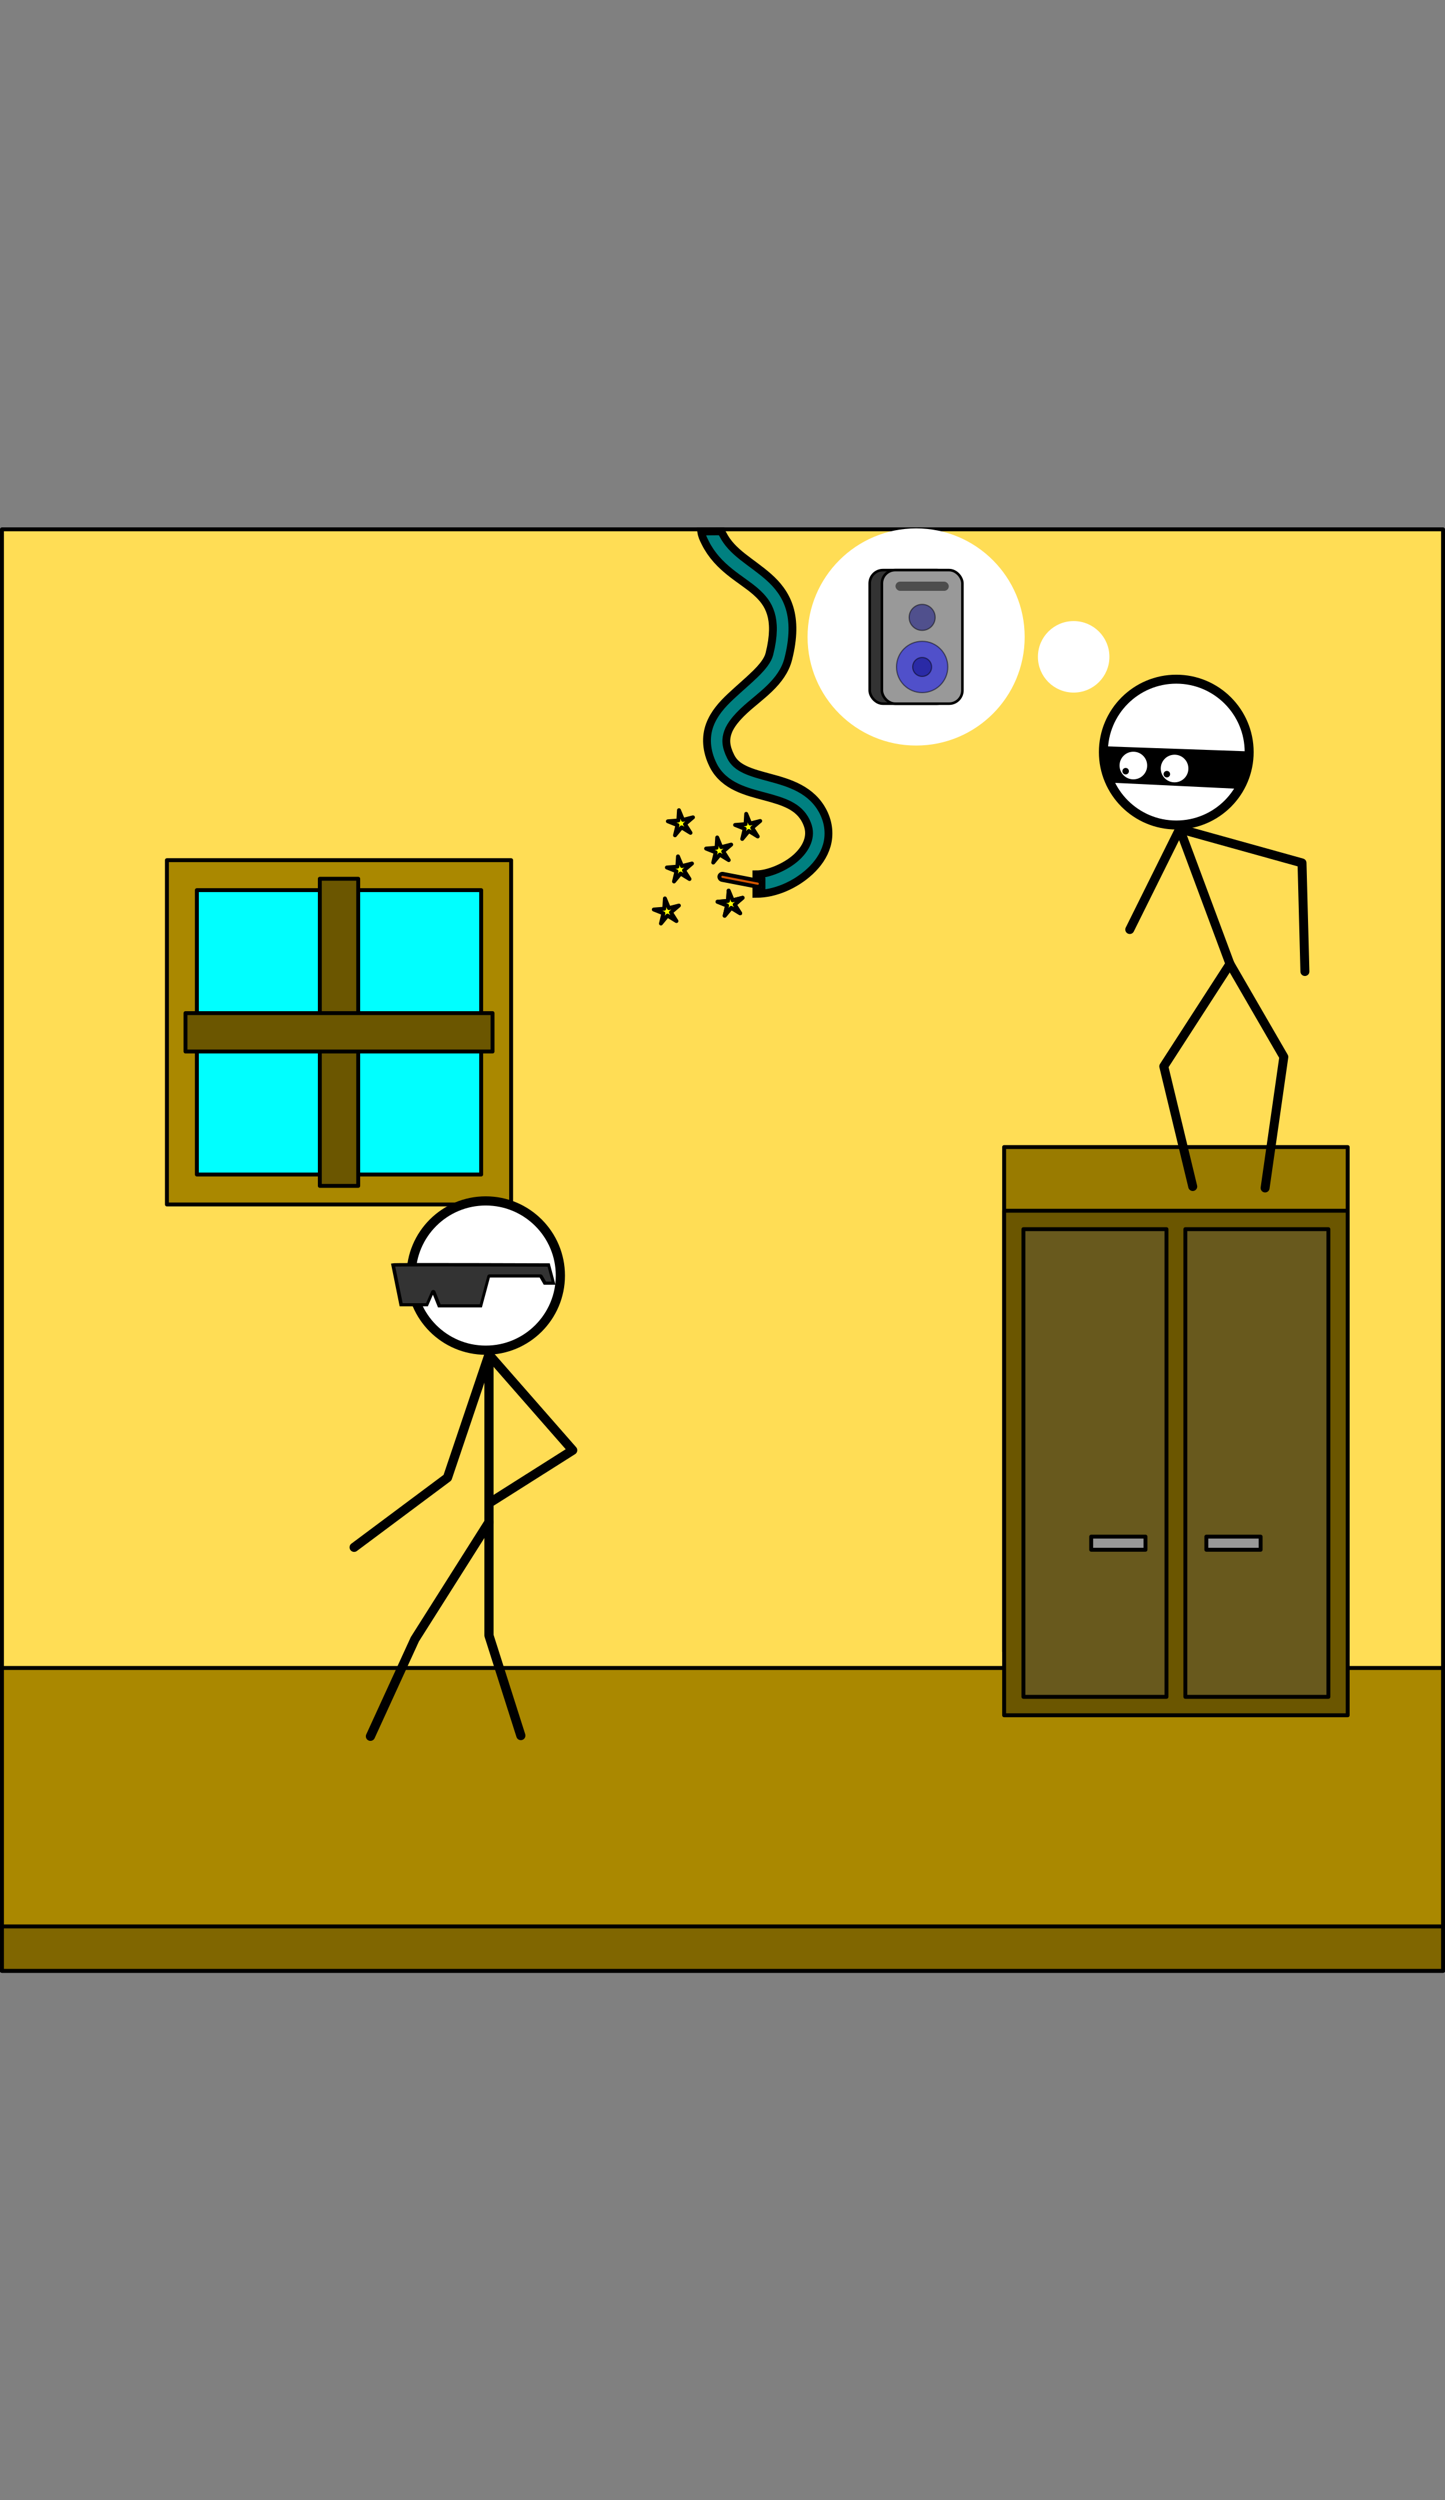 <?xml version="1.0" encoding="UTF-8" standalone="no"?>
<!-- Created with Inkscape (http://www.inkscape.org/) -->

<svg
   xmlns:dc="http://purl.org/dc/elements/1.1/"
   xmlns:cc="http://creativecommons.org/ns#"
   xmlns:rdf="http://www.w3.org/1999/02/22-rdf-syntax-ns#"
   xmlns:svg="http://www.w3.org/2000/svg"
   xmlns="http://www.w3.org/2000/svg"
   xmlns:sodipodi="http://sodipodi.sourceforge.net/DTD/sodipodi-0.dtd"
   xmlns:inkscape="http://www.inkscape.org/namespaces/inkscape"
   width="740"
   height="1280"
   version="1.1"
   viewBox="0 0 740 1280"
   xml:space="preserve"
   id="svg18"
   sodipodi:docname="level5.svg"
   inkscape:version="0.92.5 (2060ec1f9f, 2020-04-08)"><rect x="0" y="0" width="740" height="1280" fill="#808080" stroke="none"/><defs
     id="defs22" /><sodipodi:namedview
     pagecolor="#ffffff"
     bordercolor="#666666"
     borderopacity="1"
     objecttolerance="10"
     gridtolerance="10"
     guidetolerance="10"
     inkscape:pageopacity="0"
     inkscape:pageshadow="2"
     inkscape:window-width="1920"
     inkscape:window-height="986"
     id="namedview20"
     showgrid="false"
     inkscape:zoom="1.475"
     inkscape:cx="548.16074"
     inkscape:cy="899.55429"
     inkscape:window-x="1909"
     inkscape:window-y="49"
     inkscape:window-maximized="1"
     inkscape:current-layer="svg18"
     inkscape:snap-bbox="true"
     inkscape:bbox-paths="true"
     inkscape:snap-bbox-edge-midpoints="true"
     inkscape:bbox-nodes="true"
     inkscape:snap-bbox-midpoints="true"
     inkscape:object-paths="true"
     inkscape:snap-intersection-paths="true"
     inkscape:snap-smooth-nodes="true"
     inkscape:snap-midpoints="true"
     inkscape:snap-object-midpoints="true"
     inkscape:snap-center="true"
     inkscape:snap-text-baseline="true"
     inkscape:snap-page="true"
     inkscape:snap-global="false" /><rect
     style="opacity:1;vector-effect:none;fill:#4d4d4d;fill-opacity:1;stroke:none;stroke-width:2;stroke-linecap:round;stroke-linejoin:round;stroke-miterlimit:4;stroke-dasharray:none;stroke-dashoffset:0;stroke-opacity:1;paint-order:markers fill stroke"
     id="rect869"
     width="404.609"
     height="811.135"
     x="1140.959"
     y="152.464" /><rect
     style="opacity:1;vector-effect:none;fill:#4d4d4d;fill-opacity:1;stroke:#000000;stroke-width:2;stroke-linecap:round;stroke-linejoin:round;stroke-miterlimit:4;stroke-dasharray:none;stroke-dashoffset:0;stroke-opacity:1;paint-order:markers fill stroke"
     id="rect858"
     width="44.022"
     height="543.895"
     x="1316.125"
     y="187.119" /><rect
     style="opacity:1;vector-effect:none;fill:#ffdd55;fill-opacity:1;stroke:#000000;stroke-width:2;stroke-linecap:round;stroke-linejoin:round;stroke-miterlimit:4;stroke-dasharray:none;stroke-dashoffset:0;stroke-opacity:1;paint-order:markers fill stroke"
     id="rect830"
     width="738"
     height="738"
     x="1"
     y="271" /><ellipse
     cy="655.14"
     cx="1338.136"
     id="circle836"
     style="opacity:1;vector-effect:none;fill:#4d4d4d;fill-opacity:1;stroke:#000000;stroke-width:2;stroke-linecap:round;stroke-linejoin:round;stroke-miterlimit:4;stroke-dasharray:none;stroke-dashoffset:0;stroke-opacity:1;paint-order:markers fill stroke"
     r="52.367" /><path
     style="fill:#4d4d4d;stroke:#000000;stroke-width:2;stroke-linecap:round;stroke-linejoin:round;stroke-miterlimit:4;stroke-dasharray:none;paint-order:markers fill stroke"
     d="m 1311.993,873.095 c -26.914,-7.047 -46.568,-26.177 -44.773,-43.578 0.762,-7.382 3.535,-11.653 16.797,-25.868 13.188,-14.135 21.967,-25.592 26.243,-34.25 1.698,-3.438 3.463,-6.25 3.922,-6.25 0.459,0 2.194,0.703 3.854,1.561 4.585,2.371 17.538,4.539 23.29,3.898 7.277,-0.811 13.373,-2.443 18.895,-5.056 l 4.803,-2.273 4.951,6.685 c 5.95,8.035 12.038,20.303 14.483,29.185 2.826,10.269 2.389,27.216 -0.973,37.715 -6.04,18.862 -20.524,33.045 -39.497,38.674 -7.563,2.244 -22.524,2.037 -31.994,-0.443 z m 133.847,-87.251 c -4.898,-1.835 -6.256,-2.875 -18.089,-13.853 -17.681,-16.404 -26.373,-23.088 -36.833,-28.327 -3.025,-1.515 -5.598,-2.837 -5.719,-2.937 -0.12,-0.1 0.868,-3.308 2.197,-7.13 4.686,-13.478 4.06,-27.217 -1.799,-39.458 l -2.451,-5.121 6.636,-4.905 c 8.227,-6.081 20.563,-12.239 29.136,-14.544 8.766,-2.357 26.223,-2.363 34.92,-0.013 28.335,7.658 46.635,34.038 43.073,62.092 -2.799,22.044 -16.395,45.095 -30.963,52.495 -5.471,2.779 -15.063,3.589 -20.108,1.699 z m -118.813,-20.776 c -16.903,-3.32 -33.042,-19.042 -37.533,-36.563 -10.597,-41.344 32.447,-75.955 71.065,-57.141 16.655,8.114 27.336,25.613 27.336,44.786 0,13.596 -4.951,25.593 -14.558,35.277 -11.852,11.947 -29.087,17.024 -46.31,13.642 z m 21.936,-19.843 c 6.935,-2.635 12.94,-7.812 16.484,-14.211 2.711,-4.894 2.971,-6.197 2.968,-14.864 0,-7.937 -0.373,-10.195 -2.256,-13.722 -10.173,-19.061 -34.703,-23.341 -49.782,-8.686 -13.812,13.424 -12.177,36.081 3.432,47.56 8.057,5.925 19.745,7.498 29.154,3.924 z m -118.12,18.932 c -19.087,-2.417 -34.817,-12.515 -44.401,-28.507 -5.338,-8.907 -7.523,-17.023 -7.523,-27.945 0,-31.088 21.624,-62.535 43,-62.535 8.425,0 13.799,3.15 28,16.414 15.561,14.534 24.441,21.383 33.75,26.029 3.987,1.99 7.25,3.728 7.25,3.863 0,0.134 -0.881,2.75 -1.958,5.813 -2.584,7.353 -4.25,18.109 -3.514,22.686 1.364,8.476 2.882,13.948 5.091,18.358 l 2.346,4.683 -6.68,5.003 c -16.547,12.392 -37.259,18.43 -55.361,16.138 z m 74.377,-101.186 c -6.798,-9.863 -10.857,-18.178 -13.402,-27.454 -2.869,-10.456 -2.341,-30.542 1.053,-40.09 7.225,-20.325 26.039,-35.831 46.216,-38.089 21.355,-2.39 45.882,6.461 60.133,21.702 9.604,10.271 12.172,21.449 7.263,31.61 -1.425,2.949 -7.22,10.128 -14.126,17.5 -14.154,15.108 -21.07,24.106 -25.987,33.809 -2.889,5.7 -4.062,7.158 -5.328,6.625 -13.492,-5.679 -27.948,-6.419 -40.124,-2.052 -4.125,1.479 -8.209,2.931 -9.076,3.225 -1.112,0.378 -3.062,-1.62 -6.622,-6.786 z"
     id="path832"
     inkscape:connector-curvature="0" /><path
     style="opacity:1;vector-effect:none;fill:#4d4d4d;fill-opacity:1;stroke:#000000;stroke-width:2;stroke-linecap:round;stroke-linejoin:round;stroke-miterlimit:4;stroke-dasharray:none;stroke-dashoffset:0;stroke-opacity:1;paint-order:markers fill stroke"
     d="M 1338.135 663.656 A 52.367 52.367 0 0 0 1285.768 716.023 L 1285.768 769.391 L 1390.502 769.391 L 1390.502 716.023 A 52.367 52.367 0 0 0 1338.135 663.656 z "
     id="path834" /><ellipse
     r="52.367"
     cy="716.023"
     cx="1338.136"
     id="ellipse860"
     style="opacity:1;vector-effect:none;fill:#4d4d4d;fill-opacity:1;stroke:#000000;stroke-width:2;stroke-linecap:round;stroke-linejoin:round;stroke-miterlimit:4;stroke-dasharray:none;stroke-dashoffset:0;stroke-opacity:1;paint-order:markers fill stroke" /><ellipse
     cy="769.391"
     cx="1338.136"
     id="circle862"
     style="opacity:1;vector-effect:none;fill:#4d4d4d;fill-opacity:1;stroke:#000000;stroke-width:2;stroke-linecap:round;stroke-linejoin:round;stroke-miterlimit:4;stroke-dasharray:none;stroke-dashoffset:0;stroke-opacity:1;paint-order:markers fill stroke"
     r="52.367" /><ellipse
     style="opacity:1;vector-effect:none;fill:#4d4d4d;fill-opacity:1;stroke:#000000;stroke-width:2;stroke-linecap:round;stroke-linejoin:round;stroke-miterlimit:4;stroke-dasharray:none;stroke-dashoffset:0;stroke-opacity:1;paint-order:markers fill stroke"
     id="circle866"
     cx="1338.136"
     cy="769.391"
     r="52.367" /><rect
     y="152.464"
     x="1725.82"
     height="811.135"
     width="404.609"
     id="rect871"
     style="opacity:1;vector-effect:none;fill:#4d4d4d;fill-opacity:1;stroke:none;stroke-width:2;stroke-linecap:round;stroke-linejoin:round;stroke-miterlimit:4;stroke-dasharray:none;stroke-dashoffset:0;stroke-opacity:1;paint-order:markers fill stroke" /><rect
     y="187.119"
     x="1900.986"
     height="543.895"
     width="44.022"
     id="rect873"
     style="opacity:1;vector-effect:none;fill:#4d4d4d;fill-opacity:1;stroke:#000000;stroke-width:2;stroke-linecap:round;stroke-linejoin:round;stroke-miterlimit:4;stroke-dasharray:none;stroke-dashoffset:0;stroke-opacity:1;paint-order:markers fill stroke" /><circle
     r="0"
     style="opacity:1;vector-effect:none;fill:#4d4d4d;fill-opacity:1;stroke:#000000;stroke-width:2;stroke-linecap:round;stroke-linejoin:round;stroke-miterlimit:4;stroke-dasharray:none;stroke-dashoffset:0;stroke-opacity:1;paint-order:markers fill stroke"
     id="ellipse875"
     cx="1922.997"
     cy="655.14" /><path
     inkscape:connector-curvature="0"
     id="path877"
     d="m 2018.776,843.227 c -23.656,14.643 -51.063,15.699 -62.432,2.405 -4.824,-5.64 -6.007,-10.593 -7.165,-29.999 -1.152,-19.298 -3.403,-33.555 -6.728,-42.62 -1.32,-3.599 -2.142,-6.817 -1.825,-7.149 0.317,-0.333 2.021,-1.105 3.788,-1.717 4.878,-1.688 15.376,-9.579 18.876,-14.188 4.428,-5.832 7.447,-11.373 9.359,-17.175 l 1.663,-5.047 8.256,1.021 c 9.923,1.227 23.008,5.271 31.128,9.622 9.388,5.03 21.366,17.027 26.655,26.699 9.504,17.376 9.797,37.646 0.799,55.273 -3.587,7.026 -14.048,17.723 -22.372,22.876 z m 29.033,-157.114 c -4.705,2.284 -6.395,2.551 -22.504,3.558 -24.072,1.505 -34.905,3.195 -45.91,7.163 -3.183,1.147 -5.914,2.101 -6.069,2.12 -0.155,0.018 -1.798,-2.909 -3.652,-6.506 -6.536,-12.685 -16.922,-21.7 -29.829,-25.892 l -5.399,-1.754 1.02,-8.188 c 1.264,-10.153 5.305,-23.334 9.543,-31.134 4.334,-7.976 16.361,-20.628 24.058,-25.31 25.078,-15.252 56.804,-10.33 74.676,11.587 14.043,17.221 21.374,42.96 16.695,58.615 -1.757,5.879 -7.781,13.388 -12.628,15.74 z m -96.942,71.767 c -14.055,9.959 -36.57,10.817 -52.36,1.995 -37.26,-20.817 -32.67,-75.859 7.578,-90.873 17.358,-6.475 37.399,-2.153 51.29,11.061 9.851,9.371 15.131,21.226 15.526,34.862 0.487,16.822 -7.712,32.808 -22.034,42.956 z m 0.742,-29.571 c 2.871,-6.841 3.259,-14.759 1.065,-21.738 -1.678,-5.337 -2.442,-6.423 -8.724,-12.395 -5.751,-5.47 -7.644,-6.756 -11.497,-7.823 -20.822,-5.767 -40.83,9.057 -40.605,30.082 0.207,19.259 17.75,33.691 36.825,30.293 9.847,-1.754 19.042,-9.138 22.936,-18.419 z m -67.694,98.632 c -14.906,12.164 -33.065,16.601 -51.257,12.523 -10.133,-2.271 -17.52,-6.282 -25.433,-13.81 -22.525,-21.426 -30.406,-58.768 -15.673,-74.256 5.807,-6.104 11.793,-7.827 31.191,-8.974 21.256,-1.257 32.338,-2.971 42.121,-6.514 4.19,-1.517 7.698,-2.683 7.795,-2.591 0.097,0.092 1.386,2.534 2.863,5.425 3.546,6.94 10.192,15.561 14.016,18.182 7.082,4.854 12.092,7.525 16.81,8.964 l 5.01,1.528 -0.979,8.288 c -2.426,20.531 -12.326,39.698 -26.464,51.234 z M 1861.863,703.311 c -11.832,-1.872 -20.654,-4.662 -29.128,-9.211 -9.553,-5.128 -23.742,-19.354 -28.321,-28.394 -9.747,-19.243 -8.015,-43.562 4.255,-59.738 12.986,-17.12 36.305,-28.791 57.169,-28.612 14.061,0.12 23.93,5.964 27.909,16.524 1.155,3.065 2.362,12.211 2.944,22.296 1.192,20.668 2.944,31.88 6.585,42.131 2.139,6.022 2.387,7.876 1.128,8.426 -13.414,5.862 -23.913,15.826 -29.141,27.657 -1.771,4.008 -3.534,7.968 -3.919,8.799 -0.493,1.066 -3.284,1.102 -9.481,0.121 z"
     style="fill:#4d4d4d;stroke:#000000;stroke-width:2;stroke-linecap:round;stroke-linejoin:round;stroke-miterlimit:4;stroke-dasharray:none;paint-order:markers fill stroke" /><path
     id="path879"
     d="m 1922.996,663.656 a 52.367,52.367 0 0 0 -52.367,52.367 v 53.367 h 104.734 v -53.367 a 52.367,52.367 0 0 0 -52.367,-52.367 z"
     style="opacity:1;vector-effect:none;fill:#4d4d4d;fill-opacity:1;stroke:#000000;stroke-width:2;stroke-linecap:round;stroke-linejoin:round;stroke-miterlimit:4;stroke-dasharray:none;stroke-dashoffset:0;stroke-opacity:1;paint-order:markers fill stroke"
     inkscape:connector-curvature="0" /><ellipse
     style="opacity:1;vector-effect:none;fill:#4d4d4d;fill-opacity:1;stroke:#000000;stroke-width:2;stroke-linecap:round;stroke-linejoin:round;stroke-miterlimit:4;stroke-dasharray:none;stroke-dashoffset:0;stroke-opacity:1;paint-order:markers fill stroke"
     id="circle881"
     cx="1922.997"
     cy="769.391"
     r="52.367" /><ellipse
     cy="769.391"
     cx="1922.997"
     id="circle883"
     style="opacity:1;vector-effect:none;fill:#4d4d4d;fill-opacity:1;stroke:#000000;stroke-width:2;stroke-linecap:round;stroke-linejoin:round;stroke-miterlimit:4;stroke-dasharray:none;stroke-dashoffset:0;stroke-opacity:1;paint-order:markers fill stroke"
     r="52.367" /><rect
     y="853.944"
     x="1"
     height="155.056"
     width="738"
     id="rect885"
     style="opacity:1;vector-effect:none;fill:#aa8800;fill-opacity:1;stroke:#000000;stroke-width:2;stroke-linecap:round;stroke-linejoin:round;stroke-miterlimit:4;stroke-dasharray:none;stroke-dashoffset:0;stroke-opacity:1;paint-order:markers fill stroke" /><rect
     style="opacity:1;vector-effect:none;fill:#aa8800;fill-opacity:1;stroke:#000000;stroke-width:2;stroke-linecap:round;stroke-linejoin:round;stroke-miterlimit:4;stroke-dasharray:none;stroke-dashoffset:0;stroke-opacity:1;paint-order:markers fill stroke"
     id="rect891"
     width="176.271"
     height="176.271"
     x="85.479"
     y="440.372" /><rect
     y="455.713"
     x="100.819"
     height="145.59"
     width="145.59"
     id="rect893"
     style="opacity:1;vector-effect:none;fill:#00ffff;fill-opacity:1;stroke:#000000;stroke-width:2;stroke-linecap:round;stroke-linejoin:round;stroke-miterlimit:4;stroke-dasharray:none;stroke-dashoffset:0;stroke-opacity:1;paint-order:markers fill stroke" /><rect
     style="opacity:1;vector-effect:none;fill:#6b5600;fill-opacity:1;stroke:#000000;stroke-width:2;stroke-linecap:round;stroke-linejoin:round;stroke-miterlimit:4;stroke-dasharray:none;stroke-dashoffset:0;stroke-opacity:1;paint-order:markers fill stroke"
     id="rect895"
     width="19.655"
     height="157.241"
     x="163.787"
     y="449.887" /><rect
     y="-252.235"
     x="518.68"
     height="157.241"
     width="19.655"
     id="rect911"
     style="opacity:1;vector-effect:none;fill:#6b5600;fill-opacity:1;stroke:#000000;stroke-width:2;stroke-linecap:round;stroke-linejoin:round;stroke-miterlimit:4;stroke-dasharray:none;stroke-dashoffset:0;stroke-opacity:1;paint-order:markers fill stroke"
     transform="rotate(90)" /><rect
     y="-690.166"
     x="587.255"
     height="175.938"
     width="258.299"
     id="rect923"
     style="opacity:1;vector-effect:none;fill:#997b00;fill-opacity:1;stroke:#000000;stroke-width:2;stroke-linecap:round;stroke-linejoin:round;stroke-miterlimit:4;stroke-dasharray:none;stroke-dashoffset:0;stroke-opacity:1;paint-order:markers fill stroke"
     transform="rotate(90)" /><rect
     transform="rotate(90)"
     style="opacity:1;vector-effect:none;fill:#6b5600;fill-opacity:1;stroke:#000000;stroke-width:2;stroke-linecap:round;stroke-linejoin:round;stroke-miterlimit:4;stroke-dasharray:none;stroke-dashoffset:0;stroke-opacity:1;paint-order:markers fill stroke"
     id="rect913"
     width="258.299"
     height="175.938"
     x="619.853"
     y="-690.166" /><g
     id="g921"
     transform="translate(-79.381,14.382)"
     style="fill:#68591d;fill-opacity:1"><rect
       transform="rotate(90)"
       style="opacity:1;vector-effect:none;fill:#68591d;fill-opacity:1;stroke:#000000;stroke-width:2;stroke-linecap:round;stroke-linejoin:round;stroke-miterlimit:4;stroke-dasharray:none;stroke-dashoffset:0;stroke-opacity:1;paint-order:markers fill stroke"
       id="rect915"
       width="239.435"
       height="73.245"
       x="614.904"
       y="-676.743" /><rect
       y="-759.659"
       x="614.904"
       height="73.245"
       width="239.435"
       id="rect917"
       style="opacity:1;vector-effect:none;fill:#68591d;fill-opacity:1;stroke:#000000;stroke-width:2;stroke-linecap:round;stroke-linejoin:round;stroke-miterlimit:4;stroke-dasharray:none;stroke-dashoffset:0;stroke-opacity:1;paint-order:markers fill stroke"
       transform="rotate(90)" /></g><g
     id="g937"
     transform="translate(-38.992,25.887)"><rect
       y="760.816"
       x="597.805"
       height="6.712"
       width="27.805"
       id="rect931"
       style="opacity:1;vector-effect:none;fill:#999999;fill-opacity:1;stroke:#000000;stroke-width:2;stroke-linecap:round;stroke-linejoin:round;stroke-miterlimit:4;stroke-dasharray:none;stroke-dashoffset:0;stroke-opacity:1;paint-order:markers fill stroke" /><rect
       style="opacity:1;vector-effect:none;fill:#999999;fill-opacity:1;stroke:#000000;stroke-width:2;stroke-linecap:round;stroke-linejoin:round;stroke-miterlimit:4;stroke-dasharray:none;stroke-dashoffset:0;stroke-opacity:1;paint-order:markers fill stroke"
       id="rect933"
       width="27.805"
       height="6.712"
       x="656.77"
       y="760.816" /></g><path
     style="color:#000000;font-style:normal;font-variant:normal;font-weight:normal;font-stretch:normal;font-size:medium;line-height:normal;font-family:sans-serif;font-variant-ligatures:normal;font-variant-position:normal;font-variant-caps:normal;font-variant-numeric:normal;font-variant-alternates:normal;font-feature-settings:normal;text-indent:0;text-align:start;text-decoration:none;text-decoration-line:none;text-decoration-style:solid;text-decoration-color:#000000;letter-spacing:normal;word-spacing:normal;text-transform:none;writing-mode:lr-tb;direction:ltr;text-orientation:mixed;dominant-baseline:auto;baseline-shift:baseline;text-anchor:start;white-space:normal;shape-padding:0;clip-rule:nonzero;display:inline;overflow:visible;visibility:visible;opacity:1;isolation:auto;mix-blend-mode:normal;color-interpolation:sRGB;color-interpolation-filters:linearRGB;solid-color:#000000;solid-opacity:1;vector-effect:none;fill:#008080;fill-opacity:1;fill-rule:nonzero;stroke:#000000;stroke-width:4;stroke-linecap:butt;stroke-linejoin:miter;stroke-miterlimit:4;stroke-dasharray:none;stroke-dashoffset:0;stroke-opacity:1;paint-order:markers stroke fill;color-rendering:auto;image-rendering:auto;shape-rendering:auto;text-rendering:auto;enable-background:accumulate"
     d="m 359.088,272.118 c 0.328,2.238 0.983,3.586 2.088,5.796 6.526,13.053 18.439,18.451 25.807,24.947 3.684,3.248 6.343,6.544 7.771,11.254 1.429,4.71 1.65,11.145 -0.736,20.689 -1.647,6.587 -10.992,13.48 -19.768,21.707 -4.388,4.114 -8.59,8.728 -10.793,14.695 -2.203,5.967 -1.93,13.171 1.787,20.605 2.709,5.418 7.233,8.927 11.961,11.191 4.728,2.264 9.756,3.51 14.516,4.791 9.519,2.561 17.188,4.908 20.98,12.492 1.854,3.707 1.962,6.742 1.1,9.758 -0.862,3.015 -2.894,6.04 -5.77,8.713 -5.751,5.346 -14.914,8.869 -20.689,8.869 v 10 c 9.256,0 19.731,-4.324 27.498,-11.545 3.884,-3.611 7.079,-8.049 8.576,-13.287 1.497,-5.238 1.095,-11.247 -1.771,-16.98 -5.847,-11.694 -17.654,-15.075 -27.326,-17.678 -4.836,-1.301 -9.333,-2.495 -12.795,-4.152 -3.462,-1.658 -5.791,-3.555 -7.336,-6.645 -2.755,-5.509 -2.663,-9.114 -1.35,-12.67 1.313,-3.556 4.323,-7.18 8.252,-10.863 7.858,-7.367 19.562,-14.31 22.629,-26.576 2.681,-10.723 2.692,-19.142 0.605,-26.02 -2.086,-6.877 -6.249,-11.901 -10.727,-15.85 -8.955,-7.897 -18.72,-12.4 -23.479,-21.918 -0.362,-0.725 -0.634,-0.608 -0.827,-1.427 z"
     id="path1009"
     inkscape:connector-curvature="0"
     sodipodi:nodetypes="csssssscsscccccssccsscsccsccc" /><rect
     style="opacity:1;vector-effect:none;fill:#004e4e;fill-opacity:1;stroke:#000000;stroke-width:2;stroke-linecap:round;stroke-linejoin:round;stroke-miterlimit:4;stroke-dasharray:none;stroke-dashoffset:0;stroke-opacity:1;paint-order:markers stroke fill"
     id="rect1013"
     width="2.712"
     height="5.593"
     x="388.274"
     y="449.661" /><rect
     style="opacity:1;vector-effect:none;fill:#d45500;fill-opacity:1;stroke:#000000;stroke-width:2;stroke-linecap:round;stroke-linejoin:round;stroke-miterlimit:4;stroke-dasharray:none;stroke-dashoffset:0;stroke-opacity:1;paint-order:markers stroke fill"
     id="rect1015"
     width="21.566"
     height="3.116"
     x="446.88"
     y="368.986"
     ry="1.558"
     rx="1.558"
     inkscape:transform-center-x="9.2556422"
     inkscape:transform-center-y="-1.7891328"
     transform="rotate(10.941)" /><path
     sodipodi:type="star"
     style="opacity:1;vector-effect:none;fill:#ffff00;fill-opacity:1;stroke:#000000;stroke-width:2;stroke-linecap:round;stroke-linejoin:round;stroke-miterlimit:4;stroke-dasharray:none;stroke-dashoffset:0;stroke-opacity:1;paint-order:markers stroke fill"
     id="path1017"
     sodipodi:sides="5"
     sodipodi:cx="368.35913"
     sodipodi:cy="435.50874"
     sodipodi:r1="6.840826"
     sodipodi:r2="2.0475967"
     sodipodi:arg1="0.78539816"
     sodipodi:arg2="1.4429209"
     inkscape:flatsided="false"
     inkscape:rounded="0"
     inkscape:randomized="0"
     d="m 373.196,440.346 -4.576,-2.806 -3.367,4.064 1.255,-5.219 -4.906,-1.946 5.352,-0.419 0.335,-5.267 2.053,4.96 5.113,-1.309 -4.083,3.485 z"
     inkscape:transform-center-x="-0.037423402"
     inkscape:transform-center-y="0.037423402" /><path
     inkscape:transform-center-y="0.037423402"
     inkscape:transform-center-x="-0.037423402"
     d="m 379.044,467.57 -4.576,-2.806 -3.367,4.064 1.255,-5.219 -4.906,-1.946 5.352,-0.419 0.335,-5.267 2.053,4.96 5.113,-1.309 -4.083,3.485 z"
     inkscape:randomized="0"
     inkscape:rounded="0"
     inkscape:flatsided="false"
     sodipodi:arg2="1.4429209"
     sodipodi:arg1="0.78539816"
     sodipodi:r2="2.0475967"
     sodipodi:r1="6.840826"
     sodipodi:cy="462.73316"
     sodipodi:cx="374.2066"
     sodipodi:sides="5"
     id="path1019"
     style="opacity:1;vector-effect:none;fill:#ffff00;fill-opacity:1;stroke:#000000;stroke-width:2;stroke-linecap:round;stroke-linejoin:round;stroke-miterlimit:4;stroke-dasharray:none;stroke-dashoffset:0;stroke-opacity:1;paint-order:markers stroke fill"
     sodipodi:type="star" /><path
     sodipodi:type="star"
     style="opacity:1;vector-effect:none;fill:#ffff00;fill-opacity:1;stroke:#000000;stroke-width:2;stroke-linecap:round;stroke-linejoin:round;stroke-miterlimit:4;stroke-dasharray:none;stroke-dashoffset:0;stroke-opacity:1;paint-order:markers stroke fill"
     id="path1021"
     sodipodi:sides="5"
     sodipodi:cx="348.27441"
     sodipodi:cy="445.1908"
     sodipodi:r1="6.840826"
     sodipodi:r2="2.0475967"
     sodipodi:arg1="0.78539816"
     sodipodi:arg2="1.4429209"
     inkscape:flatsided="false"
     inkscape:rounded="0"
     inkscape:randomized="0"
     d="m 353.112,450.028 -4.576,-2.806 -3.367,4.064 1.255,-5.219 -4.906,-1.946 5.352,-0.419 0.335,-5.267 2.053,4.96 5.113,-1.309 -4.083,3.485 z"
     inkscape:transform-center-x="-0.037423402"
     inkscape:transform-center-y="0.037423402" /><path
     inkscape:transform-center-y="0.037423402"
     inkscape:transform-center-x="-0.037423402"
     d="m 346.417,471.553 -4.576,-2.806 -3.367,4.064 1.255,-5.219 -4.906,-1.946 5.352,-0.419 0.335,-5.267 2.053,4.96 5.113,-1.309 -4.083,3.485 z"
     inkscape:randomized="0"
     inkscape:rounded="0"
     inkscape:flatsided="false"
     sodipodi:arg2="1.4429209"
     sodipodi:arg1="0.78539816"
     sodipodi:r2="2.0475967"
     sodipodi:r1="6.840826"
     sodipodi:cy="466.71623"
     sodipodi:cx="341.57947"
     sodipodi:sides="5"
     id="path1023"
     style="opacity:1;vector-effect:none;fill:#ffff00;fill-opacity:1;stroke:#000000;stroke-width:2;stroke-linecap:round;stroke-linejoin:round;stroke-miterlimit:4;stroke-dasharray:none;stroke-dashoffset:0;stroke-opacity:1;paint-order:markers stroke fill"
     sodipodi:type="star" /><path
     sodipodi:type="star"
     style="opacity:1;vector-effect:none;fill:#ffff00;fill-opacity:1;stroke:#000000;stroke-width:2;stroke-linecap:round;stroke-linejoin:round;stroke-miterlimit:4;stroke-dasharray:none;stroke-dashoffset:0;stroke-opacity:1;paint-order:markers stroke fill"
     id="path1025"
     sodipodi:sides="5"
     sodipodi:cx="348.78287"
     sodipodi:cy="421.5467"
     sodipodi:r1="6.840826"
     sodipodi:r2="2.0475967"
     sodipodi:arg1="0.78539816"
     sodipodi:arg2="1.4429209"
     inkscape:flatsided="false"
     inkscape:rounded="0"
     inkscape:randomized="0"
     d="m 353.62,426.384 -4.576,-2.806 -3.367,4.064 1.255,-5.219 -4.906,-1.946 5.352,-0.419 0.335,-5.267 2.053,4.96 5.113,-1.309 -4.083,3.485 z"
     inkscape:transform-center-x="-0.037423402"
     inkscape:transform-center-y="0.037423402" /><path
     inkscape:transform-center-y="0.037423402"
     inkscape:transform-center-x="-0.037423402"
     d="m 388.048,428.248 -4.576,-2.806 -3.367,4.064 1.255,-5.219 -4.906,-1.946 5.352,-0.419 0.335,-5.267 2.053,4.96 5.113,-1.309 -4.083,3.485 z"
     inkscape:randomized="0"
     inkscape:rounded="0"
     inkscape:flatsided="false"
     sodipodi:arg2="1.4429209"
     sodipodi:arg1="0.78539816"
     sodipodi:r2="2.0475967"
     sodipodi:r1="6.840826"
     sodipodi:cy="423.41111"
     sodipodi:cx="383.21033"
     sodipodi:sides="5"
     id="path1027"
     style="opacity:1;vector-effect:none;fill:#ffff00;fill-opacity:1;stroke:#000000;stroke-width:2;stroke-linecap:round;stroke-linejoin:round;stroke-miterlimit:4;stroke-dasharray:none;stroke-dashoffset:0;stroke-opacity:1;paint-order:markers stroke fill"
     sodipodi:type="star" /><path
     sodipodi:type="star"
     style="opacity:1;vector-effect:none;fill:#ffff00;fill-opacity:1;stroke:#000000;stroke-width:2;stroke-linecap:round;stroke-linejoin:round;stroke-miterlimit:4;stroke-dasharray:none;stroke-dashoffset:0;stroke-opacity:1;paint-order:markers stroke fill"
     id="path1029"
     sodipodi:sides="5"
     sodipodi:cx="374.2066"
     sodipodi:cy="462.73316"
     sodipodi:r1="6.840826"
     sodipodi:r2="2.0475967"
     sodipodi:arg1="0.78539816"
     sodipodi:arg2="1.4429209"
     inkscape:flatsided="false"
     inkscape:rounded="0"
     inkscape:randomized="0"
     d="m 379.044,467.57 -4.576,-2.806 -3.367,4.064 1.255,-5.219 -4.906,-1.946 5.352,-0.419 0.335,-5.267 2.053,4.96 5.113,-1.309 -4.083,3.485 z"
     inkscape:transform-center-x="-0.037423402"
     inkscape:transform-center-y="0.037423402" /><rect
     style="opacity:1;vector-effect:none;fill:#806600;fill-opacity:1;stroke:#000000;stroke-width:2;stroke-linecap:round;stroke-linejoin:round;stroke-miterlimit:4;stroke-dasharray:none;stroke-dashoffset:0;stroke-opacity:1;paint-order:markers fill stroke"
     id="rect4752"
     width="738"
     height="22.744"
     x="1"
     y="986.256" /><g
     id="g954"><circle
       transform="scale(-1,1)"
       style="display:inline;fill:#ffffff;fill-opacity:1;stroke:#000000;stroke-width:4.589;stroke-linecap:round;stroke-linejoin:round;stroke-miterlimit:4;stroke-dasharray:none;stroke-dashoffset:0;stroke-opacity:1;paint-order:markers fill stroke"
       id="circle906-4-1"
       cx="-602.383"
       cy="385.043"
       r="37.329" /><path
       style="fill:#000000;stroke:#000000;stroke-width:0.765px;stroke-linecap:butt;stroke-linejoin:miter;stroke-opacity:1"
       d="m 639.951,385.079 -74.429,-2.621 -0.524,7.338 3.145,10.483 65.257,3.145 c 0,0 4.717,-5.11 4.717,-6.683 0,-1.572 1.835,-11.662 1.835,-11.662 z"
       id="path13849-7"
       sodipodi:nodetypes="cccccsc"
       inkscape:connector-curvature="0" /><path
       style="fill:none;stroke:#000000;stroke-width:4.589;stroke-linecap:round;stroke-linejoin:round;stroke-dasharray:none;stroke-opacity:1;paint-order:markers fill stroke"
       d="m 604.138,424.368 25.736,69.117 -33.89,52.45 14.825,61.524"
       id="path13052-7"
       inkscape:connector-curvature="0"
       sodipodi:nodetypes="cccc" /><path
       style="fill:none;stroke:#000000;stroke-width:4.589;stroke-linecap:round;stroke-linejoin:round;stroke-dasharray:none;stroke-opacity:1;paint-order:markers fill stroke"
       d="m 629.875,493.484 27.582,47.632 -9.584,67.084"
       id="path13054-0"
       inkscape:connector-curvature="0"
       sodipodi:nodetypes="ccc" /><path
       style="opacity:1;fill:none;fill-opacity:1;stroke:#000000;stroke-width:4.589;stroke-linecap:round;stroke-linejoin:round;stroke-miterlimit:4;stroke-dasharray:none;stroke-dashoffset:0;stroke-opacity:1;paint-order:markers fill stroke"
       d="m 668.257,497.382 -1.483,-55.595 -62.636,-17.42 -25.573,51.518"
       id="path13851-0"
       inkscape:connector-curvature="0"
       sodipodi:nodetypes="cccc" /><circle
       style="fill:#ffffff;fill-opacity:1;stroke:#000000;stroke-width:0.765;stroke-linecap:round;stroke-linejoin:round;stroke-miterlimit:4;stroke-dasharray:none;stroke-dashoffset:0;stroke-opacity:1;paint-order:markers fill stroke"
       id="circle1043-52-0"
       cx="12.162"
       cy="-700.152"
       transform="matrix(0.574,-0.819,-0.819,-0.574,0,0)"
       r="7.459" /><circle
       transform="matrix(0.035,-0.999,-0.999,-0.035,0,0)"
       style="fill:#000000;fill-opacity:1;stroke:none;stroke-width:0.765;stroke-linecap:round;stroke-linejoin:round;stroke-miterlimit:4;stroke-dasharray:none;stroke-dashoffset:0;stroke-opacity:1;paint-order:markers fill stroke"
       id="circle1045-0-8"
       cx="-374.535"
       cy="-590.161"
       r="1.668" /><circle
       r="7.459"
       transform="matrix(0.574,-0.819,-0.819,-0.574,0,0)"
       cy="-718.31"
       cx="23.022"
       id="circle1532-6"
       style="fill:#ffffff;fill-opacity:1;stroke:#000000;stroke-width:0.765;stroke-linecap:round;stroke-linejoin:round;stroke-miterlimit:4;stroke-dasharray:none;stroke-dashoffset:0;stroke-opacity:1;paint-order:markers fill stroke" /><circle
       transform="matrix(0.035,-0.999,-0.999,-0.035,0,0)"
       r="1.668"
       cy="-611.305"
       cx="-375.316"
       id="circle1534-0"
       style="fill:#000000;fill-opacity:1;stroke:none;stroke-width:0.765;stroke-linecap:round;stroke-linejoin:round;stroke-miterlimit:4;stroke-dasharray:none;stroke-dashoffset:0;stroke-opacity:1;paint-order:markers fill stroke" /></g><g
     id="g7668"
     transform="matrix(0.783,0,0,0.783,-122.176,308.416)"
     style="display:inline"><circle
       style="fill:#ffffff;fill-opacity:1;stroke:#000000;stroke-width:6;stroke-linecap:round;stroke-linejoin:round;stroke-miterlimit:4;stroke-dasharray:none;stroke-dashoffset:0;stroke-opacity:1;paint-order:markers fill stroke"
       id="circle906-2"
       cx="473.734"
       cy="440.126"
       r="48.805" /><path
       style="fill:#000000;stroke:#000000;stroke-width:1.269px;stroke-linecap:butt;stroke-linejoin:miter;stroke-opacity:1"
       d="m 412.511,432.756 c 1.521,-0.435 102.583,0 102.583,0 l 3.413,12.739 h -6.456 l -2.726,-4.721 H 475.973 l -5.243,19.566 h -27.793 l -3.737,-9.354 -3.737,8.605 h -17.52 z"
       id="path3604"
       sodipodi:nodetypes="cccccccccccc"
       inkscape:connector-curvature="0" /><path
       id="path3606"
       style="fill:#333333;stroke:#000000;stroke-width:1px;stroke-linecap:butt;stroke-linejoin:miter;stroke-opacity:1"
       sodipodi:type="inkscape:offset"
       inkscape:radius="-0.68472075"
       inkscape:original="M 589.10547 232.69531 C 569.03964 232.65248 548.82228 232.6529 548.22266 232.82422 L 552.50586 253.97656 L 566.31641 253.97656 L 569.26172 247.19336 L 572.20898 254.56641 L 594.11523 254.56641 L 598.24805 239.14453 L 624.53906 239.14453 L 626.6875 242.86523 L 631.77734 242.86523 L 629.08594 232.82422 C 629.08594 232.82422 609.1713 232.73814 589.10547 232.69531 z "
       d="m 561.365,233.363 c -3.818,0.008 -7.027,0.023 -9.316,0.047 -1.145,0.012 -2.06,0.027 -2.703,0.043 -0.126,0.003 -0.19,0.006 -0.295,0.01 l 4.016,19.828 h 12.801 l 2.766,-6.371 a 0.685,0.685 0 0 1 1.266,0.019 l 2.773,6.941 h 20.918 l 3.996,-14.914 a 0.685,0.685 0 0 1 0.662,-0.508 h 26.291 a 0.685,0.685 0 0 1 0.594,0.344 l 1.949,3.377 h 3.803 l -2.326,-8.672 c -0.511,-0.002 -19.653,-0.085 -39.455,-0.127 -10.032,-0.021 -20.103,-0.034 -27.738,-0.018 z"
       transform="matrix(1.269,0,0,1.269,-282.971,137.394)" /><path
       style="opacity:1;fill:none;fill-opacity:1;stroke:#000000;stroke-width:6;stroke-linecap:round;stroke-linejoin:round;stroke-miterlimit:4;stroke-dasharray:none;stroke-dashoffset:0;stroke-opacity:1;paint-order:markers fill stroke"
       d="m 475.843,491.834 v 109.512 74.139 l 20.836,65.416"
       id="path3678"
       sodipodi:nodetypes="cccc"
       inkscape:connector-curvature="0" /><path
       style="opacity:1;fill:none;fill-opacity:1;stroke:#000000;stroke-width:6;stroke-linecap:round;stroke-linejoin:round;stroke-miterlimit:4;stroke-dasharray:none;stroke-dashoffset:0;stroke-opacity:1;paint-order:markers fill stroke"
       d="m 475.843,601.346 -48.457,76.561 -29.074,63.478"
       id="path3680"
       sodipodi:nodetypes="ccc"
       inkscape:connector-curvature="0" /><path
       style="opacity:1;fill:none;fill-opacity:1;stroke:#000000;stroke-width:6;stroke-linecap:round;stroke-linejoin:round;stroke-miterlimit:4;stroke-dasharray:none;stroke-dashoffset:0;stroke-opacity:1;paint-order:markers fill stroke"
       d="m 477.782,587.778 52.818,-33.435 -54.756,-62.509 -27.136,80.438 -61.055,45.549"
       id="path3701"
       sodipodi:nodetypes="ccccc"
       inkscape:connector-curvature="0" /></g><circle
     style="opacity:1;vector-effect:none;fill:#ffffff;fill-opacity:1;stroke:none;stroke-width:8;stroke-linecap:round;stroke-linejoin:round;stroke-miterlimit:4;stroke-dasharray:none;stroke-dashoffset:0;stroke-opacity:1;paint-order:markers stroke fill"
     id="path875"
     cx="469.153"
     cy="326.102"
     r="55.593" /><circle
     r="18.305"
     cy="336.271"
     cx="549.831"
     id="circle877"
     style="opacity:1;vector-effect:none;fill:#ffffff;fill-opacity:1;stroke:none;stroke-width:2.634;stroke-linecap:round;stroke-linejoin:round;stroke-miterlimit:4;stroke-dasharray:none;stroke-dashoffset:0;stroke-opacity:1;paint-order:markers stroke fill" /><g
     id="g7655"
     transform="matrix(0.609,0,0,0.609,96.646,-85.408)"
     style="display:inline"><rect
       style="opacity:1;fill:#333333;fill-opacity:1;stroke:#000000;stroke-width:2.169;stroke-linecap:round;stroke-linejoin:round;stroke-miterlimit:4;stroke-dasharray:none;stroke-dashoffset:0;stroke-opacity:1;paint-order:markers fill stroke"
       id="rect3767"
       width="67.696"
       height="112.287"
       x="572.635"
       y="619.507"
       ry="11.139"
       rx="11.139" /><rect
       style="opacity:1;fill:#999999;fill-opacity:1;stroke:#000000;stroke-width:2.169;stroke-linecap:round;stroke-linejoin:round;stroke-miterlimit:4;stroke-dasharray:none;stroke-dashoffset:0;stroke-opacity:1;paint-order:markers fill stroke"
       id="rect3765"
       width="67.696"
       height="112.287"
       x="582.892"
       y="619.507"
       ry="11.139"
       rx="11.139" /><circle
       style="opacity:0.478;fill:#0000ff;fill-opacity:1;stroke:#000000;stroke-width:1;stroke-linecap:round;stroke-linejoin:round;stroke-miterlimit:4;stroke-dasharray:none;stroke-dashoffset:0;stroke-opacity:1;paint-order:markers fill stroke"
       id="path3821"
       cx="616.74"
       cy="700.924"
       r="21.563" /><circle
       style="opacity:0.478;fill:#000080;fill-opacity:1;stroke:#000000;stroke-width:1;stroke-linecap:round;stroke-linejoin:round;stroke-miterlimit:4;stroke-dasharray:none;stroke-dashoffset:0;stroke-opacity:1;paint-order:markers fill stroke"
       id="circle3842"
       cx="616.74"
       cy="659.252"
       r="10.929" /><circle
       style="opacity:0.478;fill:#000080;fill-opacity:1;stroke:#000000;stroke-width:1;stroke-linecap:round;stroke-linejoin:round;stroke-miterlimit:4;stroke-dasharray:none;stroke-dashoffset:0;stroke-opacity:1;paint-order:markers fill stroke"
       id="circle3844"
       cx="616.74"
       cy="700.924"
       r="7.951" /><rect
       style="opacity:1;fill:#4d4d4d;fill-opacity:1;stroke:none;stroke-width:2;stroke-linecap:round;stroke-linejoin:round;stroke-miterlimit:4;stroke-dasharray:none;stroke-dashoffset:0;stroke-opacity:1;paint-order:markers fill stroke"
       id="rect6921"
       width="44.822"
       height="7.753"
       x="594.329"
       y="629.208"
       ry="3.877"
       rx="3.877" /></g></svg>